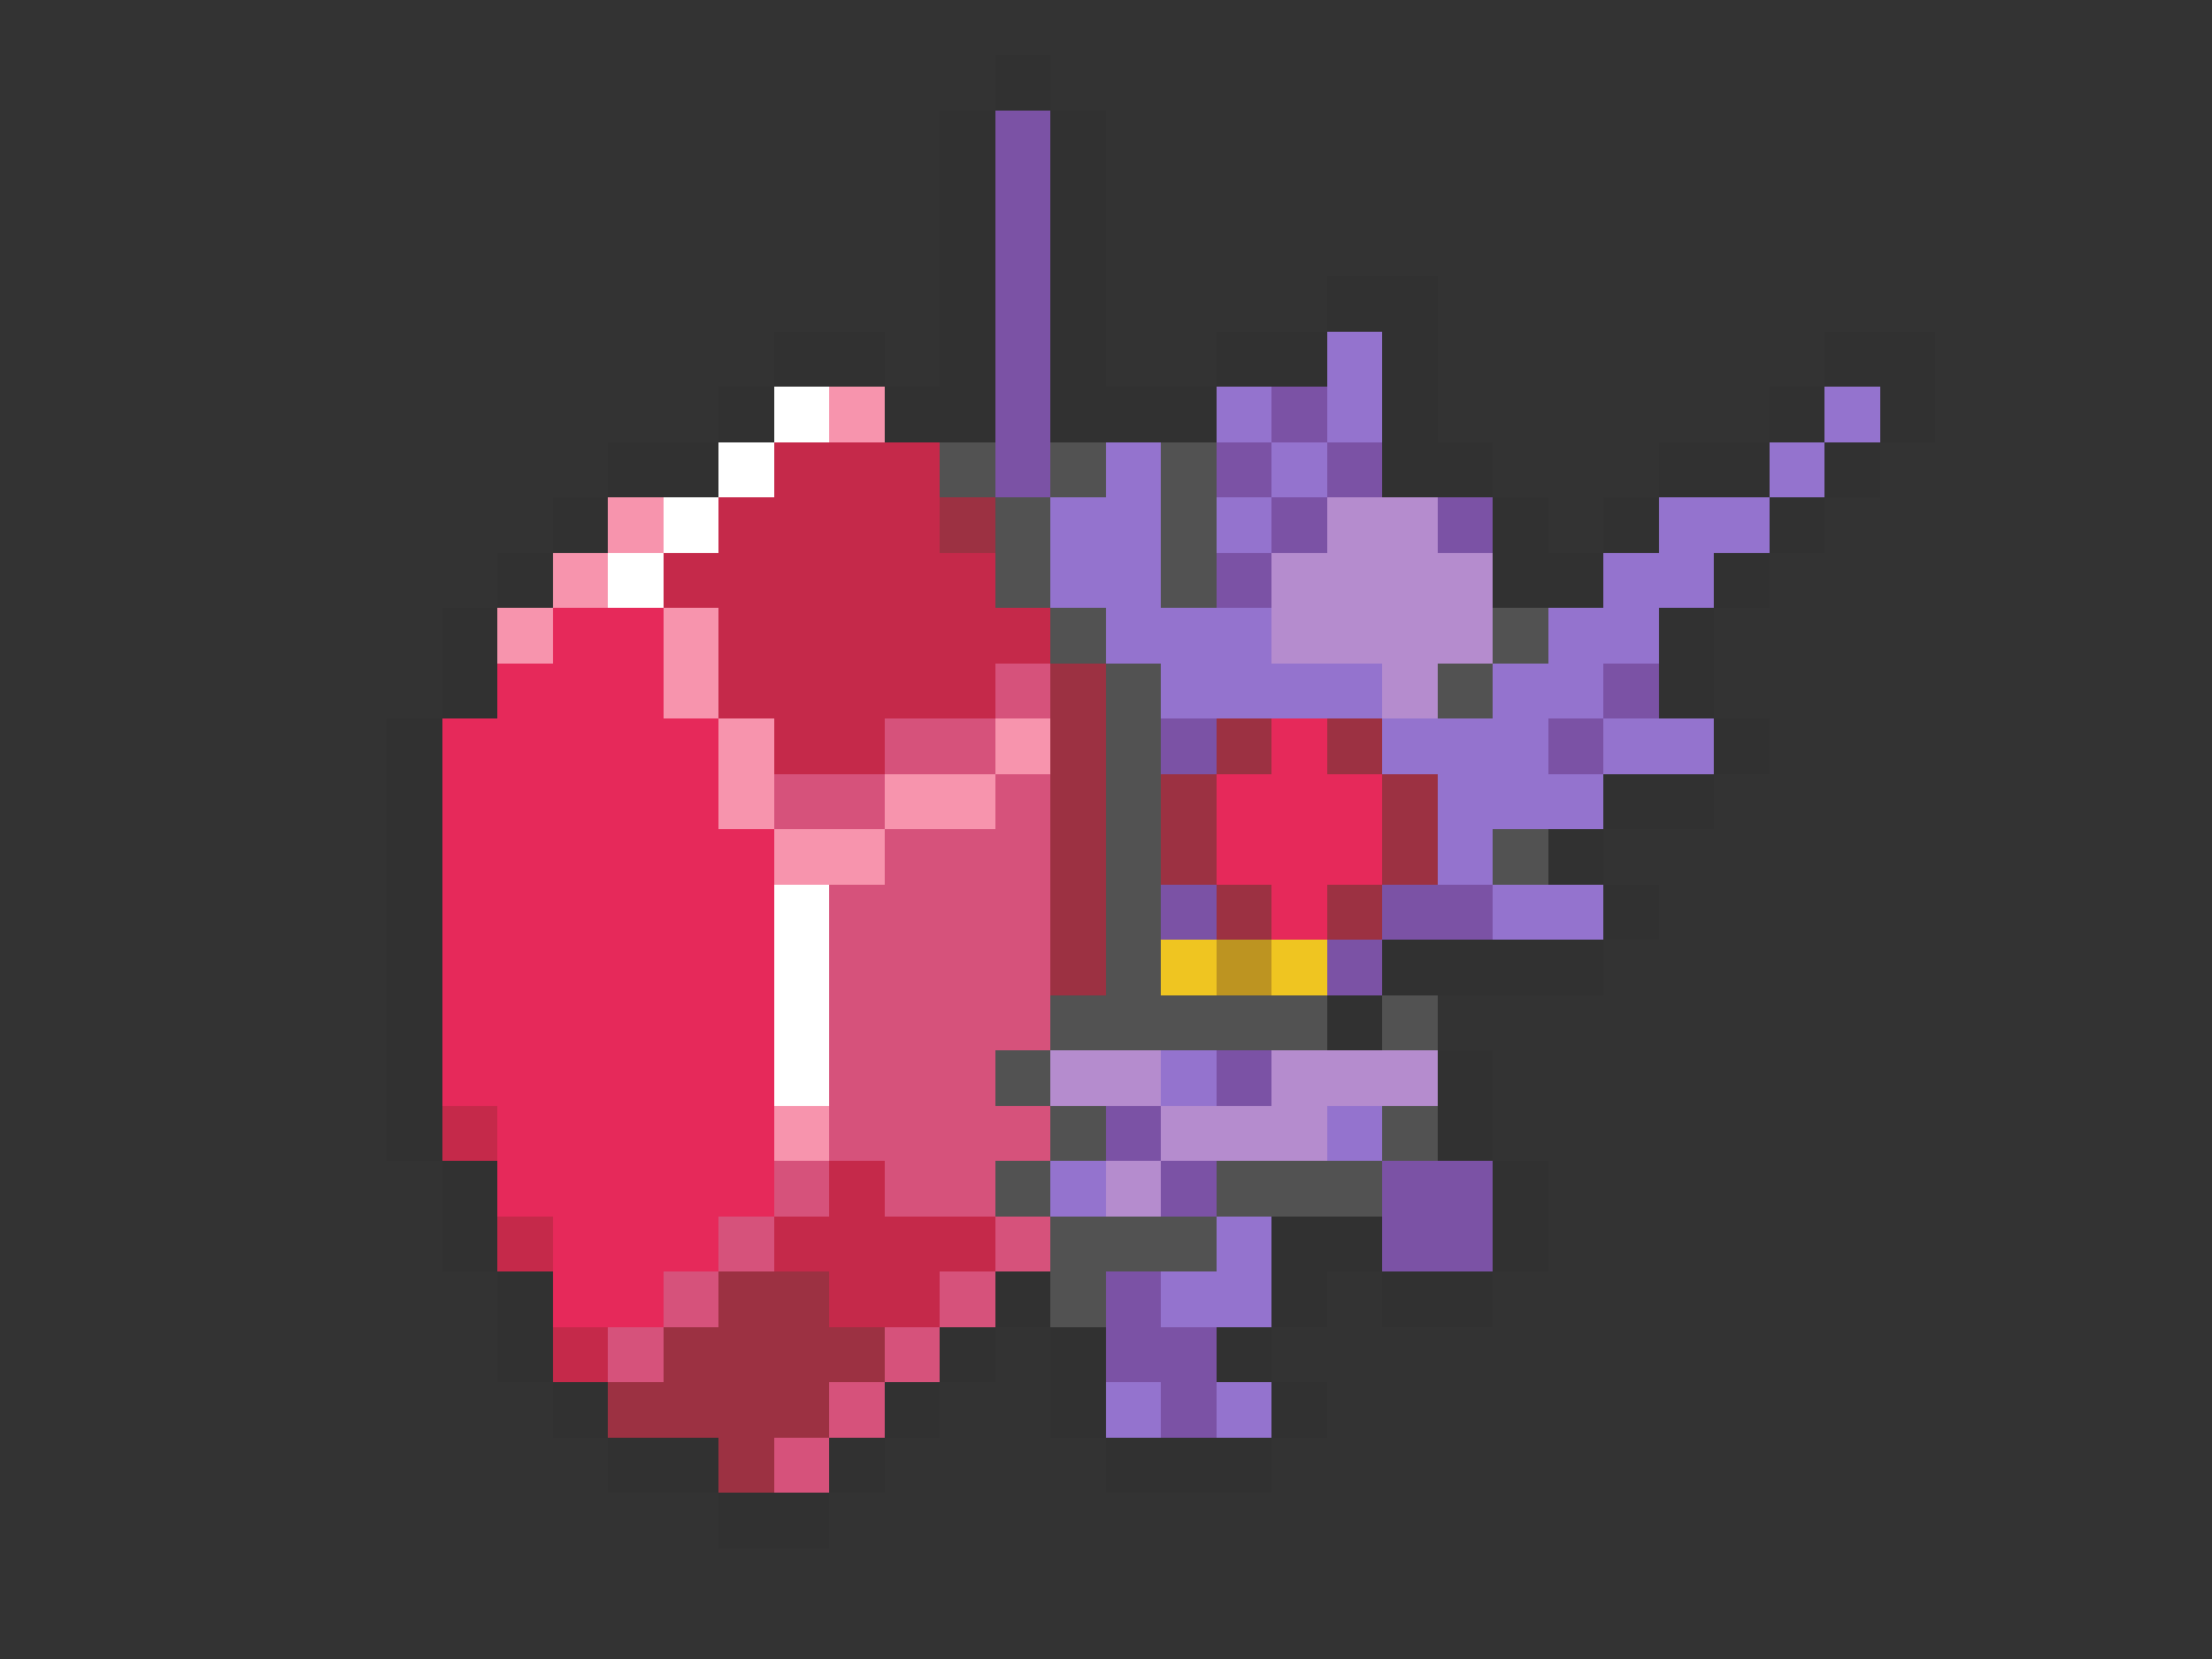 <svg xmlns="http://www.w3.org/2000/svg" viewBox="0 -0.5 40 30" shape-rendering="crispEdges">
<rect x="0" y="-0.5" width="40" height="30" fill="#333333" stroke="none"/>
<path stroke="#313131" d="M18 1h1M17 2h1M19 2h1M17 3h1M19 3h1M17 4h1M19 4h1M17 5h1M19 5h1M24 5h2M14 6h2M17 6h1M19 6h1M22 6h2M25 6h1M33 6h2M13 7h1M16 7h2M19 7h3M25 7h1M32 7h1M34 7h1M11 8h2M25 8h2M30 8h2M33 8h1M10 9h1M27 9h1M29 9h1M32 9h1M9 10h1M27 10h2M31 10h1M8 11h1M30 11h1M8 12h1M30 12h1M7 13h1M31 13h1M7 14h1M29 14h2M7 15h1M28 15h1M7 16h1M29 16h1M7 17h1M25 17h4M7 18h1M24 18h1M7 19h1M26 19h1M7 20h1M26 20h1M8 21h1M27 21h1M8 22h1M23 22h2M27 22h1M9 23h1M18 23h1M23 23h1M25 23h2M9 24h1M17 24h1M19 24h1M22 24h1M10 25h1M16 25h1M19 25h1M23 25h1M11 26h2M15 26h1M20 26h3M13 27h2" />
<path stroke="#7b52a5" d="M18 2h1M18 3h1M18 4h1M18 5h1M18 6h1M18 7h1M23 7h1M18 8h1M22 8h1M24 8h1M23 9h1M26 9h1M22 10h1M29 12h1M21 13h1M28 13h1M21 16h1M25 16h2M24 17h1M22 19h1M20 20h1M21 21h1M25 21h2M25 22h2M20 23h1M20 24h2M21 25h1" />
<path stroke="#9473ce" d="M24 6h1M22 7h1M24 7h1M33 7h1M20 8h1M23 8h1M32 8h1M19 9h2M22 9h1M30 9h2M19 10h2M29 10h2M20 11h3M28 11h2M21 12h4M27 12h2M25 13h3M29 13h2M26 14h3M26 15h1M27 16h2M21 19h1M24 20h1M19 21h1M22 22h1M21 23h2M20 25h1M22 25h1" />
<path stroke="#ffffff" d="M14 7h1M13 8h1M12 9h1M11 10h1M14 16h1M14 17h1M14 18h1M14 19h1" />
<path stroke="#f794ad" d="M15 7h1M11 9h1M10 10h1M9 11h1M12 11h1M12 12h1M13 13h1M18 13h1M13 14h1M16 14h2M14 15h2M14 20h1" />
<path stroke="#c5294a" d="M14 8h3M13 9h4M12 10h6M13 11h6M13 12h5M14 13h2M8 20h1M15 21h1M9 22h1M14 22h4M15 23h2M10 24h1" />
<path stroke="#525252" d="M17 8h1M19 8h1M21 8h1M18 9h1M21 9h1M18 10h1M21 10h1M19 11h1M27 11h1M20 12h1M26 12h1M20 13h1M20 14h1M20 15h1M27 15h1M20 16h1M20 17h1M19 18h5M25 18h1M18 19h1M19 20h1M25 20h1M18 21h1M22 21h3M19 22h3M19 23h1" />
<path stroke="#9c3142" d="M17 9h1M19 12h1M19 13h1M22 13h1M24 13h1M19 14h1M21 14h1M25 14h1M19 15h1M21 15h1M25 15h1M19 16h1M22 16h1M24 16h1M19 17h1M13 23h2M12 24h4M11 25h4M13 26h1" />
<path stroke="#b58cce" d="M24 9h2M23 10h4M23 11h4M25 12h1M19 19h2M23 19h3M21 20h3M20 21h1" />
<path stroke="#e6295a" d="M10 11h2M9 12h3M8 13h5M23 13h1M8 14h5M22 14h3M8 15h6M22 15h3M8 16h6M23 16h1M8 17h6M8 18h6M8 19h6M9 20h5M9 21h5M10 22h3M10 23h2" />
<path stroke="#d6527b" d="M18 12h1M16 13h2M14 14h2M18 14h1M16 15h3M15 16h4M15 17h4M15 18h4M15 19h3M15 20h4M14 21h1M16 21h2M13 22h1M18 22h1M12 23h1M17 23h1M11 24h1M16 24h1M15 25h1M14 26h1" />
<path stroke="#efc521" d="M21 17h1M23 17h1" />
<path stroke="#bd9421" d="M22 17h1" />
</svg>